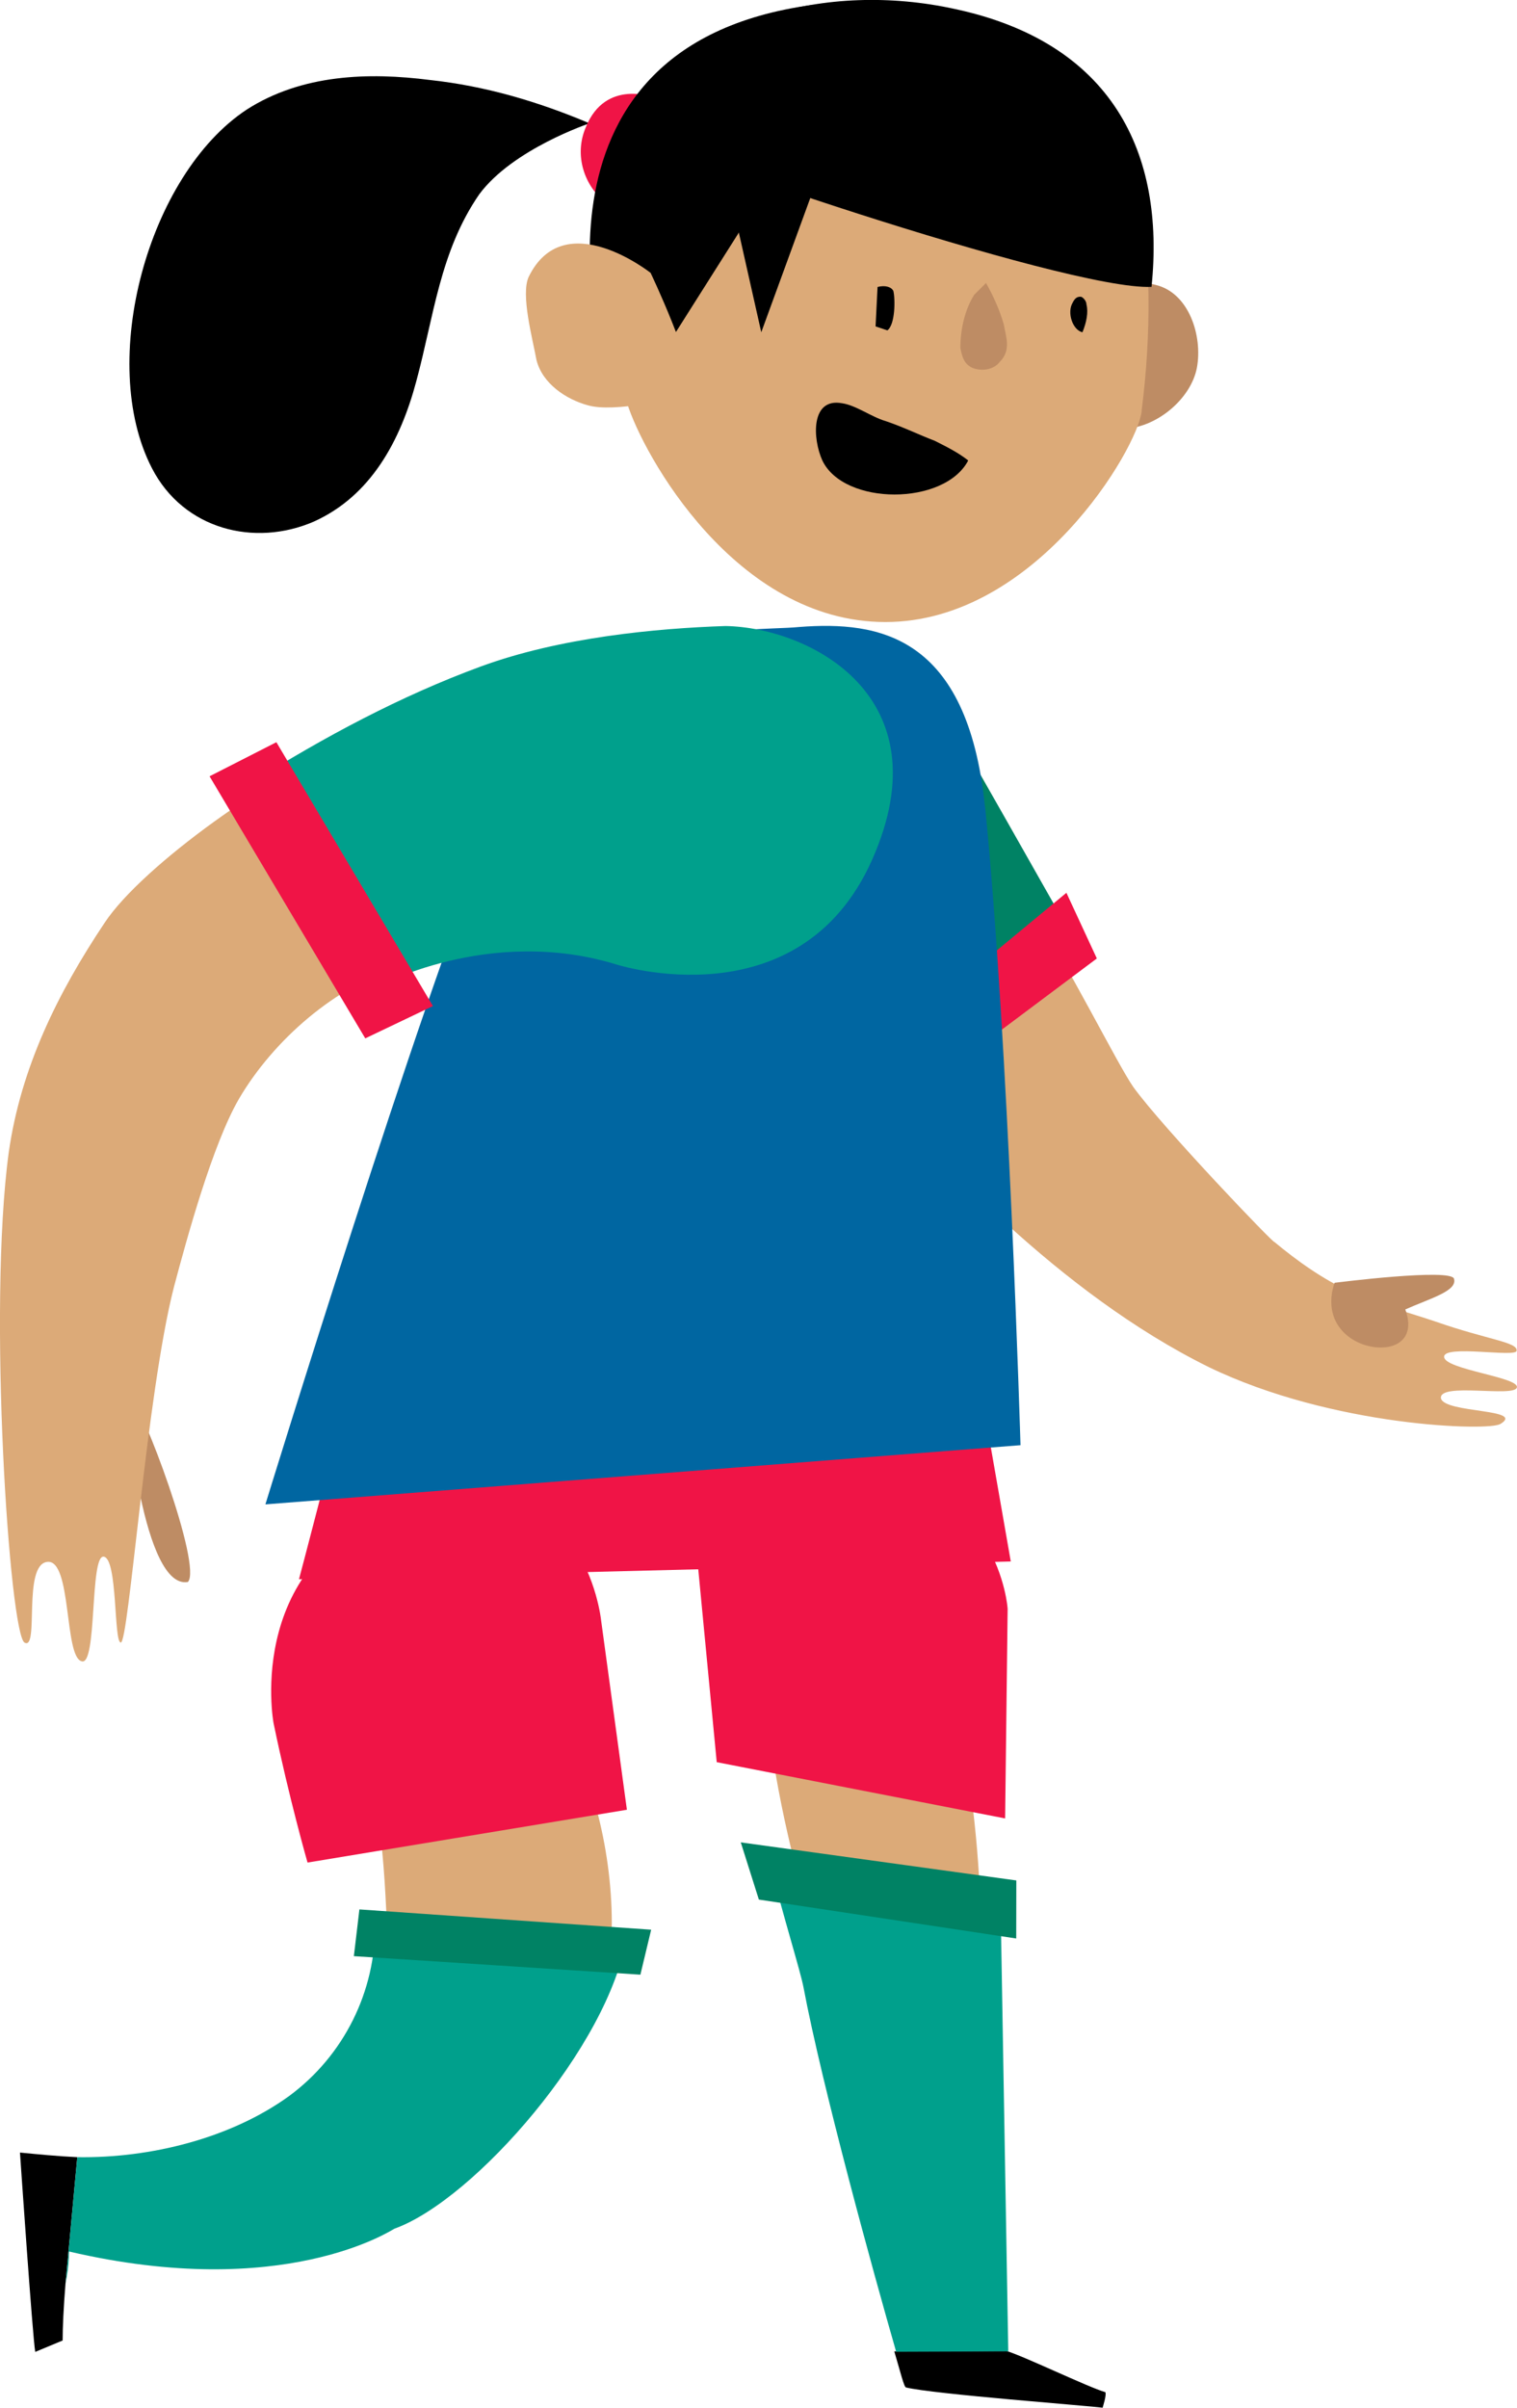<svg version="1.1" xmlns="http://www.w3.org/2000/svg" xmlns:xlink="http://www.w3.org/1999/xlink" width="14.507" height="23.024" viewBox="0,0,14.507,23.024"><g transform="translate(-232.329,-169.177)"><g data-paper-data="{&quot;isPaintingLayer&quot;:true}" fill-rule="evenodd" stroke="none" stroke-width="1" stroke-linecap="butt" stroke-linejoin="miter" stroke-miterlimit="10" stroke-dasharray="" stroke-dashoffset="0" style="mix-blend-mode: normal"><g><g><path d="M236.035,187.723c-0.016,-0.371 -0.031,-0.742 -0.081,-1.096c-0.099,-0.624 -0.232,-1.19 0.46,-1.491c1.258,-0.561 1.917,1.617 1.736,2.864c-0.043,0.253 -2.115,-0.277 -2.115,-0.277z" fill="#dcaa78"/><path d="M236.276,183.541c1.637,-0.475 1.801,1.127 1.801,1.127l0.247,1.814l-3.054,0.505c0,0 -0.175,-0.608 -0.325,-1.333c0,0 -0.307,-1.637 1.331,-2.112z" fill="#f01446"/></g><g><path d="M232.928,191.557l-0.262,0.109c-0.025,-0.135 -0.146,-1.906 -0.146,-1.906c0.177,0.017 0.354,0.035 0.548,0.044l-0.113,1.214v0c-0.018,0.219 -0.027,0.413 -0.027,0.54z" fill="#000000"/><path d="M232.955,191.018l0.113,-1.214c0.7,0.011 1.468,-0.181 2.025,-0.584c0.524,-0.386 0.83,-1.001 0.823,-1.65l2.403,0.134c-0.163,1.028 -1.45,2.508 -2.218,2.784c-0.034,0.017 -1.065,0.696 -3.112,0.218c-0,0.084 -0.009,0.194 -0.035,0.312z" fill="#00a08c"/><path d="M232.964,191.035c0,0 -0.008,-0.017 0,0z" fill="#000000"/></g><path d="M235.766,187.435l2.79,0.194l-0.103,0.43l-2.74,-0.177z" fill="#008264"/></g><g><path d="M241.699,187.403c-0.493,0.086 -1.71,-0.183 -1.71,-0.183c0,0 -0.967,-3.345 0.292,-3.432c1.259,-0.087 1.435,3.408 1.418,3.615z" fill="#dcaa78"/><path d="M240.454,183.129c1.437,0.212 1.511,1.431 1.511,1.431l-0.024,2.005l-2.758,-0.538l-0.19,-1.985c0,0 0.008,-1.147 1.46,-0.913z" fill="#f01446"/><g><path d="M242.873,192.2c-0.093,-0.016 -1.623,-0.13 -1.88,-0.194c-0.019,-0.003 -0.052,-0.143 -0.112,-0.345l1.072,-0.004c0.164,0.048 0.782,0.347 0.946,0.394c0.015,0.022 -0.026,0.149 -0.026,0.149z" fill="#000000"/><path d="M241.971,191.661l-1.072,0.004c-0.215,-0.746 -0.707,-2.534 -0.886,-3.484c-0.03,-0.158 -0.19,-0.665 -0.326,-1.205l2.21,0.385z" fill="#00a08c"/></g><path d="M242.048,187.158l-0.001,0.555l-2.461,-0.372l-0.173,-0.547z" fill="#008264"/></g><path d="M235.188,184.278c0.132,-0.49 0.302,-1.188 0.434,-1.603c0.358,-1.094 0.754,-1.697 0.754,-1.697h5.072l0.547,3.13z" fill="#f01446"/><g><path d="M242.625,172.467c0.17,-0.283 0.339,-0.679 0.754,-0.566c0.321,0.075 0.452,0.49 0.396,0.792c-0.057,0.302 -0.396,0.584 -0.716,0.584c-0.528,-0.019 -0.49,-0.415 -0.434,-0.811z" fill="#be8c64"/><path d="M243.247,173.108c-0.038,0.358 -1.018,2.017 -2.451,2.017c-1.433,0 -2.319,-1.603 -2.47,-2.093c-0.226,-0.773 -0.358,-1.829 -0.019,-2.564c0.189,-0.415 0.226,-0.358 0.622,-0.302l1.621,0.264l2.658,0.452c0.132,0.735 0.132,1.489 0.038,2.225z" fill="#dcaa78"/><path d="M237.968,170.356c0,0 -0.735,0.245 -1.056,0.679c-0.377,0.547 -0.434,1.169 -0.603,1.791c-0.151,0.566 -0.434,1.094 -0.98,1.339c-0.566,0.245 -1.244,0.075 -1.546,-0.509c-0.528,-1.018 -0.038,-2.809 0.905,-3.431c0.528,-0.339 1.169,-0.358 1.753,-0.283c0.528,0.057 1.037,0.207 1.527,0.415z" fill="#000000"/><path d="M238.307,170.393c0.566,-1.056 1.942,-1.395 3.149,-1.131c1.508,0.321 2.017,1.376 1.885,2.658c-0.811,0.038 -4.996,-1.395 -5.034,-1.527z" fill="#000000"/><path d="M238.138,171.129c-0.226,-0.17 -0.321,-0.471 -0.207,-0.735c0.189,-0.471 0.66,-0.283 0.66,-0.283z" fill="#f01446"/><path d="M241.758,171.883c0.075,0.132 0.132,0.264 0.17,0.396c0.019,0.113 0.075,0.245 -0.038,0.358c-0.057,0.075 -0.17,0.094 -0.264,0.057c-0.075,-0.038 -0.094,-0.094 -0.113,-0.189c0,-0.17 0.038,-0.358 0.132,-0.509c0.038,-0.038 0.075,-0.075 0.113,-0.113z" fill="#be8c64"/><path d="M241.588,173.58c-0.226,0.434 -1.188,0.434 -1.395,0c-0.094,-0.207 -0.113,-0.603 0.189,-0.547c0.132,0.019 0.283,0.132 0.415,0.17c0.17,0.057 0.321,0.132 0.471,0.189c0.113,0.057 0.226,0.113 0.321,0.189z" fill="#000000"/><path d="M240.721,171.921c0.075,-0.019 0.132,0 0.151,0.038c0.019,0.075 0.019,0.321 -0.057,0.377l-0.113,-0.038z" fill="#000000"/><path d="M242.681,172.354c-0.094,-0.019 -0.151,-0.189 -0.094,-0.283c0.019,-0.038 0.038,-0.057 0.075,-0.057c0.019,0 0.057,0.038 0.057,0.075c0.019,0.075 0,0.17 -0.038,0.264z" fill="#000000"/><path d="M240.08,170.318l-1.527,2.413l-0.434,-0.057c0,0 -0.962,-3.054 1.98,-3.45z" fill="#000000"/><path d="M240.325,170.393l-0.716,1.961l-0.509,-2.262z" fill="#000000"/><path d="M238.552,171.789c0,0 0.396,0.83 0.415,1.188c-0.207,0 -0.754,0.151 -1.018,0.075c-0.207,-0.057 -0.434,-0.207 -0.49,-0.434c-0.038,-0.207 -0.151,-0.622 -0.075,-0.792c0.339,-0.698 1.169,-0.038 1.169,-0.038z" fill="#dcaa78"/></g><g><path d="M246.676,182.793c-0.097,0.07 -1.602,0.031 -2.79,-0.545c-1.439,-0.711 -2.627,-2.031 -3.124,-2.598l1.366,-1.897c0.436,0.685 0.879,1.586 1.038,1.817c0.279,0.387 1.353,1.509 1.349,1.482c0.218,0.181 0.463,0.357 0.726,0.476c0.206,0.102 0.63,0.222 0.816,0.286c0.501,0.175 0.788,0.196 0.775,0.279c-0.002,0.068 -0.699,-0.062 -0.693,0.059c0.006,0.121 0.72,0.193 0.696,0.292c-0.024,0.099 -0.752,-0.053 -0.726,0.105c0.037,0.143 0.813,0.097 0.567,0.245z" fill="#dcaa78"/><path d="M242.599,178.161l-1.813,1.389c0,0 -1.032,-1.115 -1.307,-1.638c0,0 -0.928,-1.389 0.227,-2.09c1.129,-0.697 1.569,0.015 1.569,0.015c-0.004,-0.026 1.324,2.324 1.324,2.324z" fill="#008264"/><path d="M242.818,178.342l-2.119,1.587l-0.303,-0.45l2.131,-1.765z" fill="#f01446"/><path d="M245.215,181.95c-0.249,-0.203 -0.123,-0.507 -0.123,-0.507c0,0 1.125,-0.143 1.142,-0.037c0.032,0.116 -0.226,0.185 -0.466,0.292c0.147,0.408 -0.319,0.444 -0.553,0.252z" fill="#be8c64"/></g><path d="M241.749,176.887c0.226,2.262 0.339,6.109 0.339,6.109l-7.221,0.566c0,0 1.508,-4.902 2.149,-6.41c0.905,-2.13 2.376,-1.923 2.96,-1.98c0.754,-0.057 1.603,0.075 1.772,1.716z" fill="#0066a1"/><g><path d="M234.126,184.304c-0.423,0.077 -0.594,-1.638 -0.574,-1.815c0.141,0.121 0.712,1.666 0.574,1.815z" fill="#be8c64"/><path d="M235.62,176.32c0,0 1.009,-0.294 1.411,0.768c0.394,1.044 -0.85,1.325 -0.85,1.325c-0.644,0.182 -1.244,0.72 -1.566,1.27c-0.252,0.434 -0.496,1.323 -0.623,1.802c-0.263,1.024 -0.433,3.424 -0.509,3.398c-0.067,-0.01 -0.028,-0.802 -0.162,-0.821c-0.135,-0.019 -0.061,1.053 -0.212,1c-0.168,-0.045 -0.092,-0.98 -0.329,-0.95c-0.237,0.029 -0.074,0.85 -0.216,0.772c-0.142,-0.078 -0.355,-3.194 -0.151,-4.691c0.116,-0.807 0.466,-1.518 0.917,-2.193c0.364,-0.55 1.646,-1.454 2.291,-1.679z" fill="#dcaa78"/><path d="M239.268,175.163c0.801,0.015 2.096,0.671 1.401,2.235c-0.695,1.564 -2.447,1.001 -2.447,1.001c-1.224,-0.376 -2.298,0.22 -2.298,0.22l-1.187,-1.961c0.691,-0.434 1.423,-0.826 2.187,-1.107c0.764,-0.281 1.685,-0.366 2.343,-0.388z" fill="#00a08c"/><path d="M234.972,176.274l1.497,2.523l-0.647,0.309l-1.489,-2.506z" fill="#f01446"/></g></g></g></svg>